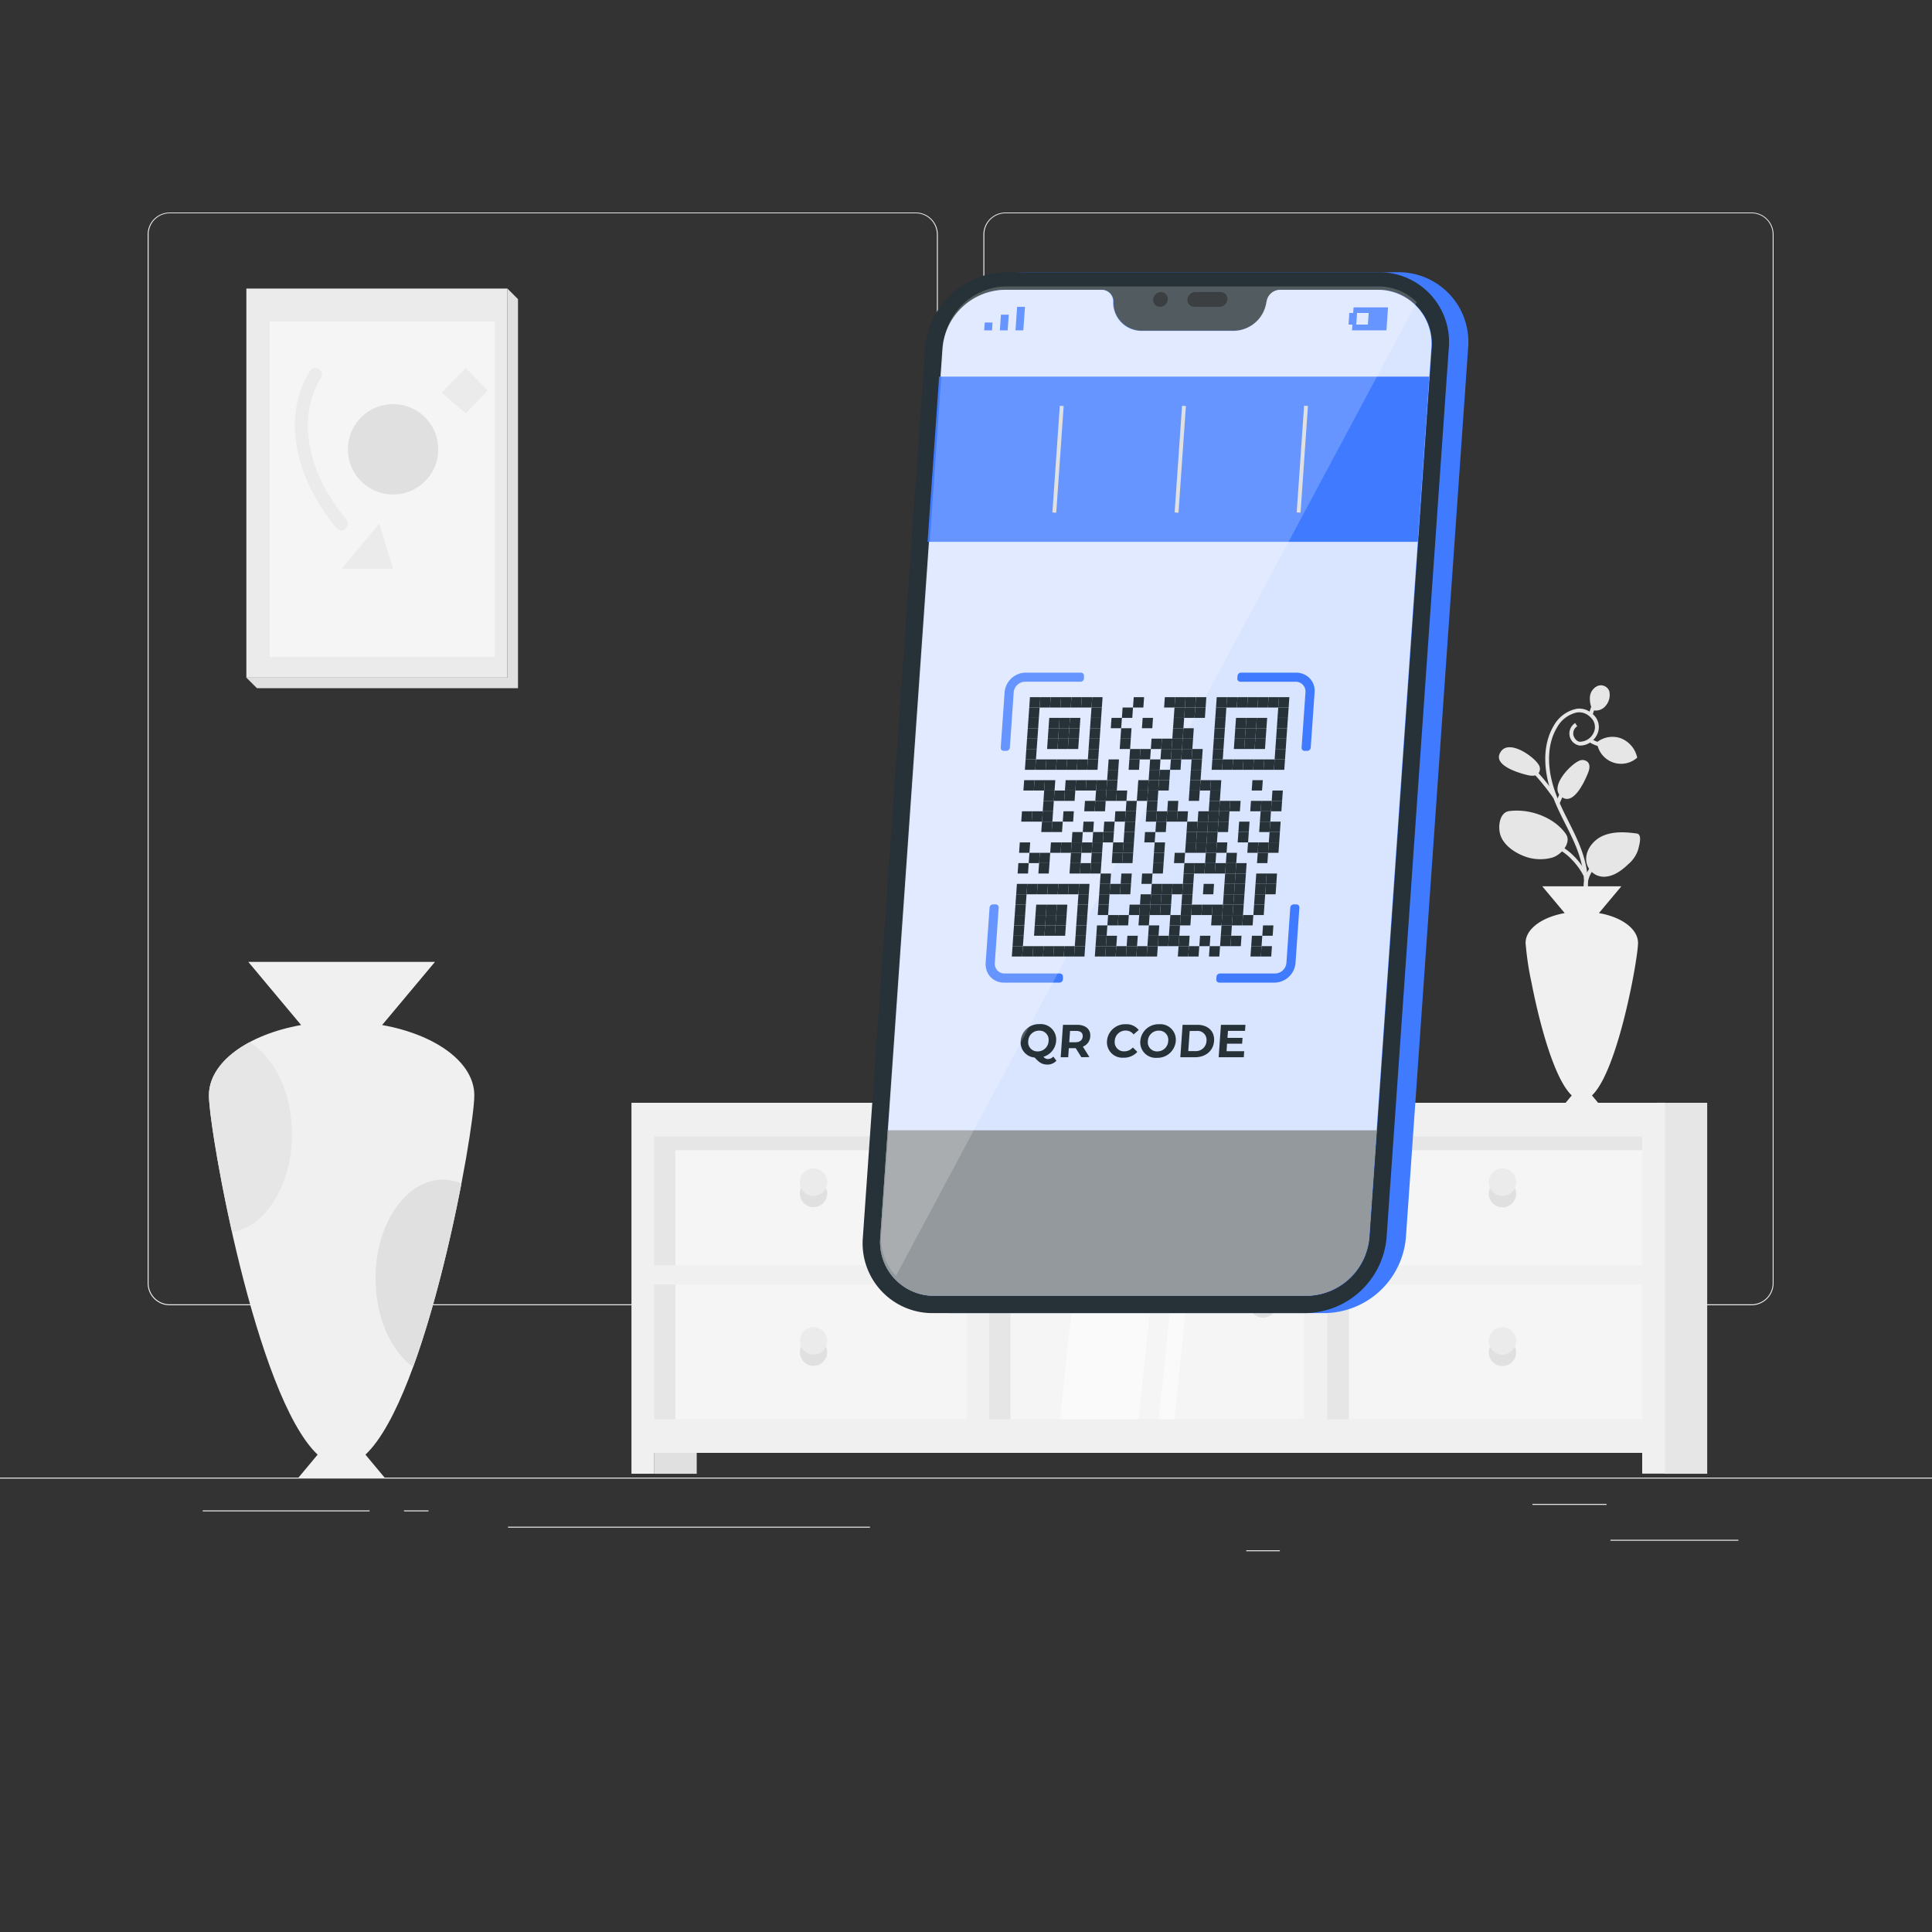 <svg xmlns="http://www.w3.org/2000/svg" viewBox="0 0 500 500"><rect x="0" y="0" width="500" height="500" fill="#333333" stroke="none"/><g id="freepik--background-complete--inject-32"><rect x="416.78" y="398.49" width="33.12" height="0.25" style="fill:#ebebeb"></rect><rect x="322.53" y="401.21" width="8.69" height="0.25" style="fill:#ebebeb"></rect><rect x="396.59" y="389.21" width="19.19" height="0.25" style="fill:#ebebeb"></rect><rect x="52.46" y="390.89" width="43.19" height="0.25" style="fill:#ebebeb"></rect><rect x="104.56" y="390.89" width="6.33" height="0.25" style="fill:#ebebeb"></rect><rect x="131.47" y="395.11" width="93.68" height="0.25" style="fill:#ebebeb"></rect><path d="M237,337.8H43.92a5.71,5.71,0,0,1-5.71-5.71V60.66A5.71,5.71,0,0,1,43.92,55H237a5.71,5.71,0,0,1,5.71,5.71V332.09A5.71,5.71,0,0,1,237,337.8ZM43.92,55.2a5.47,5.47,0,0,0-5.46,5.46V332.09a5.47,5.47,0,0,0,5.46,5.46H237a5.47,5.47,0,0,0,5.46-5.46V60.66A5.47,5.47,0,0,0,237,55.2Z" style="fill:#ebebeb"></path><path d="M453.31,337.8H260.21a5.72,5.72,0,0,1-5.71-5.71V60.66A5.72,5.72,0,0,1,260.21,55h193.1A5.71,5.71,0,0,1,459,60.66V332.09A5.71,5.71,0,0,1,453.31,337.8ZM260.21,55.2a5.47,5.47,0,0,0-5.46,5.46V332.09a5.47,5.47,0,0,0,5.46,5.46h193.1a5.47,5.47,0,0,0,5.46-5.46V60.66a5.47,5.47,0,0,0-5.46-5.46Z" style="fill:#ebebeb"></path><rect y="382.4" width="500" height="0.25" style="fill:#ebebeb"></rect><rect x="166.56" y="291.33" width="86.41" height="80.51" style="fill:#e6e6e6"></rect><rect x="169.28" y="374.37" width="11.03" height="7.04" style="fill:#e0e0e0"></rect><rect x="252.97" y="291.33" width="175.46" height="79.73" style="fill:#e6e6e6"></rect><rect x="430.79" y="285.4" width="11.03" height="96.01" style="fill:#e6e6e6"></rect><rect x="261.52" y="297.68" width="76.06" height="69.66" style="fill:#f5f5f5"></rect><polygon points="274.36 367.34 294.67 367.34 301.99 297.68 281.69 297.68 274.36 367.34" style="fill:#fafafa"></polygon><polygon points="299.87 367.34 303.91 367.34 311.23 297.68 307.19 297.68 299.87 367.34" style="fill:#fafafa"></polygon><rect x="174.79" y="297.68" width="76.06" height="69.66" style="fill:#f5f5f5"></rect><rect x="349.08" y="297.68" width="76.06" height="69.66" style="fill:#f5f5f5"></rect><path d="M428,285.4H163.42v96h5.88V376H425v5.38h5.89v-96ZM169.3,294.09h80.83v33.35H169.3Zm0,73.25V332.4h80.83v34.94Zm168.28,0H256V294.09h81.57Zm87.46,0H343.47V332.4H425Zm0-39.9H343.47V294.09H425Z" style="fill:#f0f0f0"></path><path d="M214.07,305.94a3.54,3.54,0,1,1-3.53-3.54A3.53,3.53,0,0,1,214.07,305.94Z" style="fill:#ebebeb"></path><path d="M210.54,309.47a3.54,3.54,0,0,1-3.21-2.06,3.53,3.53,0,1,0,6.74,1.47,3.41,3.41,0,0,0-.33-1.47A3.53,3.53,0,0,1,210.54,309.47Z" style="fill:#e0e0e0"></path><circle cx="210.54" cy="347" r="3.53" style="fill:#ebebeb"></circle><path d="M210.54,350.53a3.54,3.54,0,0,1-3.21-2.06,3.53,3.53,0,1,0,6.74,1.47,3.41,3.41,0,0,0-.33-1.47A3.53,3.53,0,0,1,210.54,350.53Z" style="fill:#e0e0e0"></path><path d="M392.37,305.94a3.54,3.54,0,1,1-3.54-3.54A3.53,3.53,0,0,1,392.37,305.94Z" style="fill:#ebebeb"></path><path d="M388.83,309.47a3.53,3.53,0,0,1-3.2-2.06,3.41,3.41,0,0,0-.33,1.47,3.54,3.54,0,1,0,6.74-1.47A3.54,3.54,0,0,1,388.83,309.47Z" style="fill:#e0e0e0"></path><path d="M330.4,334.54a3.53,3.53,0,1,1-3.53-3.53A3.53,3.53,0,0,1,330.4,334.54Z" style="fill:#ebebeb"></path><path d="M326.87,338.08a3.53,3.53,0,0,1-3.2-2.06,3.41,3.41,0,0,0-.33,1.47,3.53,3.53,0,1,0,6.74-1.47A3.54,3.54,0,0,1,326.87,338.08Z" style="fill:#e0e0e0"></path><circle cx="388.83" cy="347" r="3.53" style="fill:#ebebeb"></circle><path d="M388.83,350.53a3.53,3.53,0,0,1-3.2-2.06,3.41,3.41,0,0,0-.33,1.47,3.54,3.54,0,1,0,6.74-1.47A3.54,3.54,0,0,1,388.83,350.53Z" style="fill:#e0e0e0"></path><rect x="66.5" y="77.42" width="67.56" height="100.69" style="opacity:0.1"></rect><rect x="63.76" y="74.68" width="67.56" height="100.69" style="fill:#ebebeb"></rect><rect x="69.79" y="83.19" width="58.24" height="86.8" style="fill:#f5f5f5"></rect><path d="M113.42,116.28a11.69,11.69,0,1,1-11.69-11.69A11.68,11.68,0,0,1,113.42,116.28Z" style="fill:#e0e0e0"></path><polygon points="88.41 147.19 98.15 135.54 101.73 147.19 88.41 147.19" style="fill:#ebebeb"></polygon><path d="M80.18,96.05c-8.17,13.31-2.26,29.84,7,40.7,1.43,1.67,3.83-.75,2.41-2.41-8.3-9.7-13.83-24.64-6.5-36.58,1.16-1.87-1.79-3.58-2.94-1.71Z" style="fill:#ebebeb"></path><polygon points="120.54 95.24 114.3 101.63 120.54 106.97 126.22 101.11 120.54 95.24" style="fill:#ebebeb"></polygon><polygon points="131.32 74.68 134.06 77.42 134.06 178.11 66.5 178.11 63.76 175.37 131.32 175.37 131.32 74.68" style="fill:#e0e0e0"></polygon><path d="M54.08,283.46c0-8.51,10-15.72,23.85-18.18L64.26,248.94h48.31L98.89,265.28c13.84,2.46,23.86,9.67,23.86,18.18,0,9.38-12.15,77.94-28.17,93l5,6H77.2l5-6C66.23,361.4,54.08,292.84,54.08,283.46Z" style="fill:#f0f0f0"></path><path d="M106.92,353.76c-5.76-4.18-9.73-12.85-9.73-22.9,0-14.12,7.84-25.58,17.5-25.58a12.58,12.58,0,0,1,4.73,1C116.65,320.67,112.3,339,106.92,353.76Z" style="fill:#e0e0e0"></path><path d="M64.56,269.74c6.43,3.78,11,13,11,23.72,0,13.14-6.78,24-15.5,25.4-3.75-16.72-6-31.41-6-35.4C54.08,278.07,58.1,273.21,64.56,269.74Z" style="fill:#e6e6e6"></path><path d="M413.42,189.9a5,5,0,0,1-1.1,1.6,4.49,4.49,0,0,1-.83.68,4.6,4.6,0,0,1-2.65.77,3.12,3.12,0,0,1-2.64-2.61,3.21,3.21,0,0,1,1.46-3.23l.52.85a2.22,2.22,0,0,0-1,2.2c.15.83.9,1.77,1.68,1.8a4,4,0,0,0,3.63-2.46,3.36,3.36,0,0,0-.86-3.86,4.08,4.08,0,0,0-3.49-1.26A7.76,7.76,0,0,0,403,188.2c-2.49,4.09-2.32,8.88-1.75,12.18a30.29,30.29,0,0,0,1.89,6.29c.17.42.35.84.54,1.25.7,1.59,1.48,3.13,2.24,4.65,2.07,4.13,4.2,8.38,4.83,13.26.06.44.11.9.14,1.36s.05.87.06,1.31c0,.29,0,.59,0,.88.05,10.76-5.13,20.55-13.65,25.82l-.21-1.06c7.83-5,12.76-14.4,12.85-24.41,0-.11,0-.23,0-.35,0-.33,0-.67,0-1s0-.75-.06-1.12c0-.22,0-.44-.06-.66a21,21,0,0,0-.4-2.54c-.82-3.9-2.57-7.39-4.4-11-1.06-2.12-2.14-4.27-3-6.53-.4-1-.76-2-1.07-3.09a26.82,26.82,0,0,1-.66-2.85c-.87-5-.22-9.42,1.87-12.87a8.8,8.8,0,0,1,5.9-4.29,4.88,4.88,0,0,1,3.38.78,4.62,4.62,0,0,1,.83.66.87.87,0,0,1,.11.09A4.38,4.38,0,0,1,413.42,189.9Z" style="fill:#e6e6e6"></path><path d="M409.79,226.61c-1.73-3.42-5.11-6.62-7.52-7.15l.21-1c2.72.59,6.32,4,8.2,7.68Z" style="fill:#e6e6e6"></path><path d="M410.85,229.7l-1,0a8.24,8.24,0,0,1,2.62-6.23l.68.74A7.23,7.23,0,0,0,410.85,229.7Z" style="fill:#e6e6e6"></path><path d="M402,206.51a62.75,62.75,0,0,0-6.39-7.71l.73-.69a67.5,67.5,0,0,1,6.49,7.84Z" style="fill:#e6e6e6"></path><rect x="402.15" y="205.76" width="3.38" height="1" transform="translate(53.94 494.7) rotate(-66.56)" style="fill:#e6e6e6"></rect><path d="M415.17,193.4a9.15,9.15,0,0,1-4.18-1.54l.56-.83a8.14,8.14,0,0,0,3.73,1.38Z" style="fill:#e6e6e6"></path><rect x="410.23" y="182.96" width="3.84" height="1" transform="translate(109.31 517.84) rotate(-71.83)" style="fill:#e6e6e6"></rect><path d="M408.62,196.92a2,2,0,0,1,2.34.35c.64.75.38,1.9,0,2.82-.91,2.28-3.89,8.75-7,6C401,203.59,406.25,198,408.62,196.92Z" style="fill:#e6e6e6"></path><path d="M398.15,197.82a2,2,0,0,1,0,2.36c-.66.74-1.83.65-2.79.42-2.39-.57-9.23-2.58-7-6C390.45,191.26,396.74,195.62,398.15,197.82Z" style="fill:#e6e6e6"></path><path d="M405.29,215.91c-2.83-4.19-9.1-6.73-14.71-6-2.63.36-3,4.33-2.19,6.45s2.92,3.86,5.35,4.92a11.58,11.58,0,0,0,8.1.63C404.35,221.05,406.67,217.94,405.29,215.91Z" style="fill:#e6e6e6"></path><path d="M423.59,215.71c-3-.41-6.16-.59-8.9.66s-4.86,4.36-4,7.26a4.6,4.6,0,0,0,4.95,3.24c2.23-.23,4.14-1.67,5.76-3.22a8.37,8.37,0,0,0,2.5-3.6C424.29,218.62,425.06,215.91,423.59,215.71Z" style="fill:#e6e6e6"></path><path d="M412.16,183.78a6.55,6.55,0,0,1-.68-3.52,3.38,3.38,0,0,1,2.06-2.77,2.32,2.32,0,0,1,2.94,1.37,4.32,4.32,0,0,1-1,3.88A3.25,3.25,0,0,1,412.16,183.78Z" style="fill:#e6e6e6"></path><path d="M423.71,196.08a6.28,6.28,0,0,1-10.42-4,6.5,6.5,0,0,1,6.22-1A6.92,6.92,0,0,1,423.71,196.08Z" style="fill:#e6e6e6"></path><path d="M412,283.5l2.14,2.56h-9.52l2.15-2.56c-4.45-4.19-8.19-18.08-10.24-28.3l-.21-1.06a77.36,77.36,0,0,1-1.5-10.11c0-3.62,4.25-6.68,10.12-7.72l-5.8-6.93H419.6l-5.8,6.93c5.87,1,10.12,4.1,10.12,7.72C423.92,248,418.77,277.09,412,283.5Z" style="fill:#f0f0f0"></path></g><g id="freepik--Device--inject-32"><path d="M342.85,339.83H246.56a18.06,18.06,0,0,1-18.25-19.62l16.1-230.15a21.35,21.35,0,0,1,21-19.61h96.29a18.05,18.05,0,0,1,18.25,19.61l-16.1,230.15A21.36,21.36,0,0,1,342.85,339.83Z" style="fill:#407BFF"></path><path d="M337.85,339.83H241.56a18.06,18.06,0,0,1-18.25-19.62l16.1-230.15a21.35,21.35,0,0,1,21-19.61h96.29a18.05,18.05,0,0,1,18.25,19.61l-16.1,230.15A21.36,21.36,0,0,1,337.85,339.83Z" style="fill:#263238"></path><path d="M356.37,75h-25a3.56,3.56,0,0,0-3.43,2.84l-.15.79a8.68,8.68,0,0,1-8.38,6.94H295.59a7.3,7.3,0,0,1-7.41-6.94l0-.79a3,3,0,0,0-3-2.84h-25a16.46,16.46,0,0,0-16.17,15.11l-16.1,230.15a13.92,13.92,0,0,0,14.06,15.12h96.29a16.46,16.46,0,0,0,16.17-15.12l16.1-230.15A13.91,13.91,0,0,0,356.37,75Z" style="fill:#407BFF"></path><path d="M370.43,90.07,354.34,320.22a16.47,16.47,0,0,1-16.18,15.11H241.87a13.89,13.89,0,0,1-14.05-15.11L243.91,90.07A16.46,16.46,0,0,1,260.08,75h25a3,3,0,0,1,3,2.85l0,.78a7.32,7.32,0,0,0,7.41,7h23.79a8.66,8.66,0,0,0,8.37-7l.16-.78A3.56,3.56,0,0,1,331.35,75h25A13.92,13.92,0,0,1,370.43,90.07Z" style="fill:#fff;opacity:0.8"></path><path d="M356.27,292.56l-1.93,27.66a16.47,16.47,0,0,1-16.18,15.11H241.87a13.89,13.89,0,0,1-14.05-15.11l1.93-27.66Z" style="fill:#263238"></path><path d="M356.27,292.56l-1.93,27.66a16.47,16.47,0,0,1-16.18,15.11H241.87a13.89,13.89,0,0,1-14.05-15.11l1.93-27.66Z" style="fill:#fff;opacity:0.5"></path><g style="opacity:0.7"><path d="M302.22,77.5a2.07,2.07,0,0,1-2,1.91,1.75,1.75,0,0,1-1.78-1.91,2.07,2.07,0,0,1,2-1.91A1.75,1.75,0,0,1,302.22,77.5Z"></path><path d="M315.92,75.59h-6.56a2.08,2.08,0,0,0-2.05,1.91,1.76,1.76,0,0,0,1.78,1.91h6.56a2.07,2.07,0,0,0,2-1.91A1.75,1.75,0,0,0,315.92,75.59Z"></path></g><polygon points="254.71 85.49 256.73 85.49 256.87 83.46 254.85 83.46 254.71 85.49" style="fill:#407BFF"></polygon><polygon points="258.9 83.46 258.76 85.49 260.78 85.49 260.93 83.46 261.07 81.44 259.04 81.44 258.9 83.46" style="fill:#407BFF"></polygon><polygon points="263.23 79.41 263.09 81.44 262.95 83.46 262.81 85.49 264.83 85.49 264.98 83.46 265.12 81.44 265.26 79.41 263.23 79.41" style="fill:#407BFF"></polygon><path d="M350.3,79.55,350.2,81h-1L349,84h1l-.1,1.49h8.91l.41-5.94ZM354,84h-3l.21-3h3Z" style="fill:#407BFF"></path><path d="M260.45,194.32h-.68a.77.77,0,0,1-.78-.84l1-14.33a5.54,5.54,0,0,1,5.44-5.07h14.32a.77.77,0,0,1,.78.84l0,.67a.9.9,0,0,1-.9.84H265.26a3,3,0,0,0-2.91,2.72l-1,14.33A.92.92,0,0,1,260.45,194.32Z" style="fill:#407BFF"></path><path d="M314.77,253.46l.05-.68a.91.91,0,0,1,.89-.84H330a3,3,0,0,0,2.92-2.72l1-14.33a.91.91,0,0,1,.9-.84h.67a.78.78,0,0,1,.79.84l-1,14.33a5.53,5.53,0,0,1-5.43,5.08H315.55A.78.78,0,0,1,314.77,253.46Z" style="fill:#407BFF"></path><path d="M338.31,194.32h-.68a.77.77,0,0,1-.78-.84l1-14.22a2.71,2.71,0,0,0-.36-1.63,2.5,2.5,0,0,0-2.17-1.19H321a.78.78,0,0,1-.78-.84l.05-.68a.91.91,0,0,1,.9-.84h14.13a5,5,0,0,1,3.36,1.18,4.67,4.67,0,0,1,1.56,3.9l-1,14.32A.92.92,0,0,1,338.31,194.32Z" style="fill:#407BFF"></path><path d="M259.81,254.3a4.69,4.69,0,0,1-3.78-1.83,5,5,0,0,1-.93-3.44l1-14.14a.92.92,0,0,1,.9-.84h.68a.78.78,0,0,1,.78.84l-1,14.24a2.66,2.66,0,0,0,.36,1.62,2.5,2.5,0,0,0,2.16,1.19H274.3a.78.78,0,0,1,.79.84l0,.68a.92.92,0,0,1-.9.84Z" style="fill:#407BFF"></path><path d="M273.4,274.51a3.07,3.07,0,0,1-2.34,1c-1.25,0-2.09-.45-3.29-1.82a3.94,3.94,0,0,1-3.62-4.31,4.72,4.72,0,0,1,4.89-4.34,4,4,0,0,1,4.29,4.34,4.61,4.61,0,0,1-3.28,4.11,1.41,1.41,0,0,0,1.14.58,1.94,1.94,0,0,0,1.41-.62Zm-4.85-2.41a2.79,2.79,0,0,0,2.82-2.69,2.36,2.36,0,0,0-2.44-2.68,2.79,2.79,0,0,0-2.82,2.68A2.36,2.36,0,0,0,268.55,272.1Z" style="fill:#263238"></path><path d="M279.86,273.61l-1.46-2.34h-1.79l-.16,2.34h-1.94l.59-8.39h3.63c2.24,0,3.56,1.16,3.43,3a3,3,0,0,1-1.91,2.65l1.69,2.7Zm-1.35-6.81h-1.58l-.21,2.93h1.59c1.18,0,1.82-.56,1.89-1.47S279.7,266.8,278.51,266.8Z" style="fill:#263238"></path><path d="M286.49,269.41a4.69,4.69,0,0,1,4.86-4.34,4,4,0,0,1,3.35,1.49l-1.33,1.15a2.49,2.49,0,0,0-2-1,2.79,2.79,0,0,0-2.87,2.68,2.37,2.37,0,0,0,2.5,2.69,2.89,2.89,0,0,0,2.18-1l1.16,1.15a4.64,4.64,0,0,1-3.57,1.5A4,4,0,0,1,286.49,269.41Z" style="fill:#263238"></path><path d="M295.11,269.41a4.72,4.72,0,0,1,4.89-4.34,4,4,0,0,1,4.29,4.34,4.72,4.72,0,0,1-4.89,4.35A4,4,0,0,1,295.11,269.41Zm7.22,0a2.36,2.36,0,0,0-2.44-2.68,2.79,2.79,0,0,0-2.82,2.68,2.36,2.36,0,0,0,2.44,2.69A2.79,2.79,0,0,0,302.33,269.41Z" style="fill:#263238"></path><path d="M306.05,265.22h3.82c2.74,0,4.51,1.65,4.33,4.19s-2.17,4.2-4.92,4.2h-3.81Zm3.25,6.8a2.73,2.73,0,0,0,2.94-2.61,2.32,2.32,0,0,0-2.58-2.6h-1.77l-.37,5.21Z" style="fill:#263238"></path><path d="M322,272.05l-.11,1.56h-6.5l.59-8.39h6.34l-.11,1.56h-4.41l-.13,1.82h3.9l-.11,1.51h-3.9l-.13,1.94Z" style="fill:#263238"></path><polygon points="366.92 140.23 240.06 140.23 243.05 97.46 369.91 97.46 366.92 140.23" style="fill:#407BFF"></polygon><path d="M228.08,319.41a14.06,14.06,0,0,0,3.79,10.79l134.78-252a14,14,0,0,0-10-4.07h-96.3a16.48,16.48,0,0,0-16.17,15.12Z" style="fill:#fff;opacity:0.2"></path><rect x="259.96" y="118.34" width="27.68" height="1" transform="translate(136.26 383.75) rotate(-86.02)" style="fill:#e0e0e0"></rect><rect x="291.59" y="118.34" width="27.68" height="1" transform="translate(165.7 415.3) rotate(-86.02)" style="fill:#e0e0e0"></rect><rect x="323.22" y="118.34" width="27.68" height="1" transform="translate(195.15 446.86) rotate(-86.03)" style="fill:#e0e0e0"></rect></g><g id="freepik--qr-code--inject-32"><polygon points="266.55 180.42 266.37 183.1 269.05 183.1 269.24 180.42 266.55 180.42" style="fill:#263238"></polygon><polygon points="269.24 180.42 269.05 183.1 271.74 183.1 271.92 180.42 269.24 180.42" style="fill:#263238"></polygon><polygon points="271.92 180.42 271.74 183.1 274.42 183.1 274.61 180.42 271.92 180.42" style="fill:#263238"></polygon><polygon points="274.61 180.42 274.42 183.1 277.11 183.1 277.29 180.42 274.61 180.42" style="fill:#263238"></polygon><polygon points="277.29 180.42 277.11 183.1 279.79 183.1 279.98 180.42 277.29 180.42" style="fill:#263238"></polygon><polygon points="279.98 180.42 279.79 183.1 282.48 183.1 282.67 180.42 279.98 180.42" style="fill:#263238"></polygon><polygon points="282.67 180.42 282.48 183.1 285.16 183.1 285.35 180.42 282.67 180.42" style="fill:#263238"></polygon><polygon points="293.41 180.42 293.22 183.1 295.9 183.1 296.09 180.42 293.41 180.42" style="fill:#263238"></polygon><polygon points="301.46 180.42 301.27 183.1 303.96 183.1 304.15 180.42 301.46 180.42" style="fill:#263238"></polygon><polygon points="304.15 180.42 303.96 183.1 306.64 183.1 306.83 180.42 304.15 180.42" style="fill:#263238"></polygon><polygon points="306.83 180.42 306.64 183.1 309.33 183.1 309.52 180.42 306.83 180.42" style="fill:#263238"></polygon><polygon points="309.52 180.42 309.33 183.1 312.01 183.1 312.2 180.42 309.52 180.42" style="fill:#263238"></polygon><polygon points="314.89 180.42 314.7 183.1 317.38 183.1 317.57 180.42 314.89 180.42" style="fill:#263238"></polygon><polygon points="317.57 180.42 317.38 183.1 320.07 183.1 320.26 180.42 317.57 180.42" style="fill:#263238"></polygon><polygon points="320.26 180.42 320.07 183.1 322.76 183.1 322.94 180.42 320.26 180.42" style="fill:#263238"></polygon><polygon points="322.94 180.42 322.76 183.1 325.44 183.1 325.63 180.42 322.94 180.42" style="fill:#263238"></polygon><polygon points="325.63 180.42 325.44 183.1 328.13 183.1 328.31 180.42 325.63 180.42" style="fill:#263238"></polygon><polygon points="328.31 180.42 328.13 183.1 330.81 183.1 331 180.42 328.31 180.42" style="fill:#263238"></polygon><polygon points="331 180.42 330.81 183.1 333.5 183.1 333.69 180.42 331 180.42" style="fill:#263238"></polygon><polygon points="266.37 183.1 266.18 185.79 268.86 185.79 269.05 183.1 266.37 183.1" style="fill:#263238"></polygon><polygon points="282.48 183.1 282.29 185.79 284.97 185.79 285.16 183.1 282.48 183.1" style="fill:#263238"></polygon><polygon points="290.53 183.1 290.35 185.79 293.03 185.79 293.22 183.1 290.53 183.1" style="fill:#263238"></polygon><polygon points="303.96 183.1 303.77 185.79 306.46 185.79 306.64 183.1 303.96 183.1" style="fill:#263238"></polygon><polygon points="306.64 183.1 306.46 185.79 309.14 185.79 309.33 183.1 306.64 183.1" style="fill:#263238"></polygon><polygon points="309.33 183.1 309.14 185.79 311.83 185.79 312.01 183.1 309.33 183.1" style="fill:#263238"></polygon><polygon points="314.7 183.1 314.51 185.79 317.2 185.79 317.38 183.1 314.7 183.1" style="fill:#263238"></polygon><polygon points="330.81 183.1 330.62 185.79 333.31 185.79 333.5 183.1 330.81 183.1" style="fill:#263238"></polygon><polygon points="266.18 185.79 265.99 188.47 268.68 188.47 268.86 185.79 266.18 185.79" style="fill:#263238"></polygon><polygon points="271.55 185.79 271.36 188.47 274.05 188.47 274.23 185.79 271.55 185.79" style="fill:#263238"></polygon><polygon points="274.23 185.79 274.05 188.47 276.73 188.47 276.92 185.79 274.23 185.79" style="fill:#263238"></polygon><polygon points="276.92 185.79 276.73 188.47 279.42 188.47 279.6 185.79 276.92 185.79" style="fill:#263238"></polygon><polygon points="282.29 185.79 282.1 188.47 284.79 188.47 284.97 185.79 282.29 185.79" style="fill:#263238"></polygon><polygon points="287.66 185.79 287.47 188.47 290.16 188.47 290.35 185.79 287.66 185.79" style="fill:#263238"></polygon><polygon points="295.72 185.79 295.53 188.47 298.21 188.47 298.4 185.79 295.72 185.79" style="fill:#263238"></polygon><polygon points="303.77 185.79 303.58 188.47 306.27 188.47 306.46 185.79 303.77 185.79" style="fill:#263238"></polygon><polygon points="314.51 185.79 314.32 188.47 317.01 188.47 317.2 185.79 314.51 185.79" style="fill:#263238"></polygon><polygon points="319.88 185.79 319.69 188.47 322.38 188.47 322.57 185.79 319.88 185.79" style="fill:#263238"></polygon><polygon points="322.57 185.79 322.38 188.47 325.07 188.47 325.25 185.79 322.57 185.79" style="fill:#263238"></polygon><polygon points="325.25 185.79 325.07 188.47 327.75 188.47 327.94 185.79 325.25 185.79" style="fill:#263238"></polygon><polygon points="330.62 185.79 330.44 188.47 333.12 188.47 333.31 185.79 330.62 185.79" style="fill:#263238"></polygon><polygon points="265.99 188.47 265.8 191.16 268.49 191.16 268.68 188.47 265.99 188.47" style="fill:#263238"></polygon><polygon points="271.36 188.47 271.17 191.16 273.86 191.16 274.05 188.47 271.36 188.47" style="fill:#263238"></polygon><polygon points="274.05 188.47 273.86 191.16 276.54 191.16 276.73 188.47 274.05 188.47" style="fill:#263238"></polygon><polygon points="276.73 188.47 276.54 191.16 279.23 191.16 279.42 188.47 276.73 188.47" style="fill:#263238"></polygon><polygon points="282.1 188.47 281.91 191.16 284.6 191.16 284.79 188.47 282.1 188.47" style="fill:#263238"></polygon><polygon points="290.16 188.47 289.97 191.16 292.65 191.16 292.84 188.47 290.16 188.47" style="fill:#263238"></polygon><polygon points="303.58 188.47 303.4 191.16 306.08 191.16 306.27 188.47 303.58 188.47" style="fill:#263238"></polygon><polygon points="306.27 188.47 306.08 191.16 308.77 191.16 308.95 188.47 306.27 188.47" style="fill:#263238"></polygon><polygon points="314.32 188.47 314.14 191.16 316.82 191.16 317.01 188.47 314.32 188.47" style="fill:#263238"></polygon><polygon points="319.69 188.47 319.51 191.16 322.19 191.16 322.38 188.47 319.69 188.47" style="fill:#263238"></polygon><polygon points="322.38 188.47 322.19 191.16 324.88 191.16 325.07 188.47 322.38 188.47" style="fill:#263238"></polygon><polygon points="325.07 188.47 324.88 191.16 327.56 191.16 327.75 188.47 325.07 188.47" style="fill:#263238"></polygon><polygon points="330.44 188.47 330.25 191.16 332.93 191.16 333.12 188.47 330.44 188.47" style="fill:#263238"></polygon><polygon points="265.8 191.16 265.61 193.84 268.3 193.84 268.49 191.16 265.8 191.16" style="fill:#263238"></polygon><polygon points="271.17 191.16 270.99 193.84 273.67 193.84 273.86 191.16 271.17 191.16" style="fill:#263238"></polygon><polygon points="273.86 191.16 273.67 193.84 276.36 193.84 276.54 191.16 273.86 191.16" style="fill:#263238"></polygon><polygon points="276.54 191.16 276.36 193.84 279.04 193.84 279.23 191.16 276.54 191.16" style="fill:#263238"></polygon><polygon points="281.91 191.16 281.73 193.84 284.41 193.84 284.6 191.16 281.91 191.16" style="fill:#263238"></polygon><polygon points="289.97 191.16 289.78 193.84 292.47 193.84 292.65 191.16 289.97 191.16" style="fill:#263238"></polygon><polygon points="298.02 191.16 297.84 193.84 300.52 193.84 300.71 191.16 298.02 191.16" style="fill:#263238"></polygon><polygon points="300.71 191.16 300.52 193.84 303.21 193.84 303.4 191.16 300.71 191.16" style="fill:#263238"></polygon><polygon points="303.4 191.16 303.21 193.84 305.89 193.84 306.08 191.16 303.4 191.16" style="fill:#263238"></polygon><polygon points="306.08 191.16 305.89 193.84 308.58 193.84 308.77 191.16 306.08 191.16" style="fill:#263238"></polygon><polygon points="314.14 191.16 313.95 193.84 316.63 193.84 316.82 191.16 314.14 191.16" style="fill:#263238"></polygon><polygon points="319.51 191.16 319.32 193.84 322 193.84 322.19 191.16 319.51 191.16" style="fill:#263238"></polygon><polygon points="322.19 191.16 322 193.84 324.69 193.84 324.88 191.16 322.19 191.16" style="fill:#263238"></polygon><polygon points="324.88 191.16 324.69 193.84 327.38 193.84 327.56 191.16 324.88 191.16" style="fill:#263238"></polygon><polygon points="330.25 191.16 330.06 193.84 332.75 193.84 332.93 191.16 330.25 191.16" style="fill:#263238"></polygon><polygon points="265.61 193.84 265.43 196.53 268.11 196.53 268.3 193.84 265.61 193.84" style="fill:#263238"></polygon><polygon points="281.73 193.84 281.54 196.53 284.22 196.53 284.41 193.84 281.73 193.84" style="fill:#263238"></polygon><polygon points="292.47 193.84 292.28 196.53 294.96 196.53 295.15 193.84 292.47 193.84" style="fill:#263238"></polygon><polygon points="295.15 193.84 294.96 196.53 297.65 196.53 297.84 193.84 295.15 193.84" style="fill:#263238"></polygon><polygon points="300.52 193.84 300.33 196.53 303.02 196.53 303.21 193.84 300.52 193.84" style="fill:#263238"></polygon><polygon points="303.21 193.84 303.02 196.53 305.7 196.53 305.89 193.84 303.21 193.84" style="fill:#263238"></polygon><polygon points="305.89 193.84 305.7 196.53 308.39 196.53 308.58 193.84 305.89 193.84" style="fill:#263238"></polygon><polygon points="308.58 193.84 308.39 196.53 311.08 196.53 311.26 193.84 308.58 193.84" style="fill:#263238"></polygon><polygon points="313.95 193.84 313.76 196.53 316.45 196.53 316.63 193.84 313.95 193.84" style="fill:#263238"></polygon><polygon points="330.06 193.84 329.87 196.53 332.56 196.53 332.75 193.84 330.06 193.84" style="fill:#263238"></polygon><polygon points="265.43 196.53 265.24 199.22 267.92 199.22 268.11 196.53 265.43 196.53" style="fill:#263238"></polygon><polygon points="268.11 196.53 267.92 199.22 270.61 199.22 270.8 196.53 268.11 196.53" style="fill:#263238"></polygon><polygon points="270.8 196.53 270.61 199.22 273.29 199.22 273.48 196.53 270.8 196.53" style="fill:#263238"></polygon><polygon points="273.48 196.53 273.29 199.22 275.98 199.22 276.17 196.53 273.48 196.53" style="fill:#263238"></polygon><polygon points="276.17 196.53 275.98 199.22 278.67 199.22 278.85 196.53 276.17 196.53" style="fill:#263238"></polygon><polygon points="278.85 196.53 278.67 199.22 281.35 199.22 281.54 196.53 278.85 196.53" style="fill:#263238"></polygon><polygon points="281.54 196.53 281.35 199.22 284.04 199.22 284.22 196.53 281.54 196.53" style="fill:#263238"></polygon><polygon points="286.91 196.53 286.72 199.22 289.41 199.22 289.59 196.53 286.91 196.53" style="fill:#263238"></polygon><polygon points="292.28 196.53 292.09 199.22 294.78 199.22 294.96 196.53 292.28 196.53" style="fill:#263238"></polygon><polygon points="297.65 196.53 297.46 199.22 300.15 199.22 300.33 196.53 297.65 196.53" style="fill:#263238"></polygon><polygon points="303.02 196.53 302.83 199.22 305.52 199.22 305.7 196.53 303.02 196.53" style="fill:#263238"></polygon><polygon points="308.39 196.53 308.2 199.22 310.89 199.22 311.08 196.53 308.39 196.53" style="fill:#263238"></polygon><polygon points="313.76 196.53 313.57 199.22 316.26 199.22 316.45 196.53 313.76 196.53" style="fill:#263238"></polygon><polygon points="316.45 196.53 316.26 199.22 318.94 199.22 319.13 196.53 316.45 196.53" style="fill:#263238"></polygon><polygon points="319.13 196.53 318.94 199.22 321.63 199.22 321.82 196.53 319.13 196.53" style="fill:#263238"></polygon><polygon points="321.82 196.53 321.63 199.22 324.31 199.22 324.5 196.53 321.82 196.53" style="fill:#263238"></polygon><polygon points="324.5 196.53 324.31 199.22 327 199.22 327.19 196.53 324.5 196.53" style="fill:#263238"></polygon><polygon points="327.19 196.53 327 199.22 329.69 199.22 329.87 196.53 327.19 196.53" style="fill:#263238"></polygon><polygon points="329.87 196.53 329.69 199.22 332.37 199.22 332.56 196.53 329.87 196.53" style="fill:#263238"></polygon><polygon points="286.72 199.22 286.53 201.9 289.22 201.9 289.41 199.22 286.72 199.22" style="fill:#263238"></polygon><polygon points="297.46 199.22 297.27 201.9 299.96 201.9 300.15 199.22 297.46 199.22" style="fill:#263238"></polygon><polygon points="300.15 199.22 299.96 201.9 302.64 201.9 302.83 199.22 300.15 199.22" style="fill:#263238"></polygon><polygon points="308.2 199.22 308.01 201.9 310.7 201.9 310.89 199.22 308.2 199.22" style="fill:#263238"></polygon><polygon points="265.05 201.9 264.86 204.59 267.55 204.59 267.74 201.9 265.05 201.9" style="fill:#263238"></polygon><polygon points="267.74 201.9 267.55 204.59 270.23 204.59 270.42 201.9 267.74 201.9" style="fill:#263238"></polygon><polygon points="270.42 201.9 270.23 204.59 272.92 204.59 273.11 201.9 270.42 201.9" style="fill:#263238"></polygon><polygon points="275.79 201.9 275.6 204.59 278.29 204.59 278.48 201.9 275.79 201.9" style="fill:#263238"></polygon><polygon points="278.48 201.9 278.29 204.59 280.98 204.59 281.16 201.9 278.48 201.9" style="fill:#263238"></polygon><polygon points="281.16 201.9 280.98 204.59 283.66 204.59 283.85 201.9 281.16 201.9" style="fill:#263238"></polygon><polygon points="283.85 201.9 283.66 204.59 286.35 204.59 286.53 201.9 283.85 201.9" style="fill:#263238"></polygon><polygon points="286.53 201.9 286.35 204.59 289.03 204.59 289.22 201.9 286.53 201.9" style="fill:#263238"></polygon><polygon points="294.59 201.9 294.4 204.59 297.09 204.59 297.27 201.9 294.59 201.9" style="fill:#263238"></polygon><polygon points="297.27 201.9 297.09 204.59 299.77 204.59 299.96 201.9 297.27 201.9" style="fill:#263238"></polygon><polygon points="299.96 201.9 299.77 204.59 302.46 204.59 302.64 201.9 299.96 201.9" style="fill:#263238"></polygon><polygon points="308.01 201.9 307.83 204.59 310.51 204.59 310.7 201.9 308.01 201.9" style="fill:#263238"></polygon><polygon points="310.7 201.9 310.51 204.59 313.2 204.59 313.39 201.9 310.7 201.9" style="fill:#263238"></polygon><polygon points="313.39 201.9 313.2 204.59 315.88 204.59 316.07 201.9 313.39 201.9" style="fill:#263238"></polygon><polygon points="324.13 201.9 323.94 204.59 326.62 204.59 326.81 201.9 324.13 201.9" style="fill:#263238"></polygon><polygon points="270.23 204.59 270.05 207.27 272.73 207.27 272.92 204.59 270.23 204.59" style="fill:#263238"></polygon><polygon points="272.92 204.59 272.73 207.27 275.42 207.27 275.6 204.59 272.92 204.59" style="fill:#263238"></polygon><polygon points="275.6 204.59 275.42 207.27 278.1 207.27 278.29 204.59 275.6 204.59" style="fill:#263238"></polygon><polygon points="283.66 204.59 283.47 207.27 286.16 207.27 286.35 204.59 283.66 204.59" style="fill:#263238"></polygon><polygon points="286.35 204.59 286.16 207.27 288.84 207.27 289.03 204.59 286.35 204.59" style="fill:#263238"></polygon><polygon points="289.03 204.59 288.84 207.27 291.53 207.27 291.72 204.59 289.03 204.59" style="fill:#263238"></polygon><polygon points="294.4 204.59 294.21 207.27 296.9 207.27 297.09 204.59 294.4 204.59" style="fill:#263238"></polygon><polygon points="297.09 204.59 296.9 207.27 299.58 207.27 299.77 204.59 297.09 204.59" style="fill:#263238"></polygon><polygon points="307.83 204.59 307.64 207.27 310.32 207.27 310.51 204.59 307.83 204.59" style="fill:#263238"></polygon><polygon points="313.2 204.59 313.01 207.27 315.69 207.27 315.88 204.59 313.2 204.59" style="fill:#263238"></polygon><polygon points="329.31 204.59 329.12 207.27 331.81 207.27 332 204.59 329.31 204.59" style="fill:#263238"></polygon><polygon points="270.05 207.27 269.86 209.96 272.54 209.96 272.73 207.27 270.05 207.27" style="fill:#263238"></polygon><polygon points="280.79 207.27 280.6 209.96 283.28 209.96 283.47 207.27 280.79 207.27" style="fill:#263238"></polygon><polygon points="283.47 207.27 283.28 209.96 285.97 209.96 286.16 207.27 283.47 207.27" style="fill:#263238"></polygon><polygon points="291.53 207.27 291.34 209.96 294.02 209.96 294.21 207.27 291.53 207.27" style="fill:#263238"></polygon><polygon points="296.9 207.27 296.71 209.96 299.4 209.96 299.58 207.27 296.9 207.27" style="fill:#263238"></polygon><polygon points="302.27 207.27 302.08 209.96 304.77 209.96 304.95 207.27 302.27 207.27" style="fill:#263238"></polygon><polygon points="313.01 207.27 312.82 209.96 315.51 209.96 315.69 207.27 313.01 207.27" style="fill:#263238"></polygon><polygon points="315.69 207.27 315.51 209.96 318.19 209.96 318.38 207.27 315.69 207.27" style="fill:#263238"></polygon><polygon points="318.38 207.27 318.19 209.96 320.88 209.96 321.07 207.27 318.38 207.27" style="fill:#263238"></polygon><polygon points="323.75 207.27 323.56 209.96 326.25 209.96 326.44 207.27 323.75 207.27" style="fill:#263238"></polygon><polygon points="326.44 207.27 326.25 209.96 328.93 209.96 329.12 207.27 326.44 207.27" style="fill:#263238"></polygon><polygon points="329.12 207.27 328.93 209.96 331.62 209.96 331.81 207.27 329.12 207.27" style="fill:#263238"></polygon><polygon points="264.49 209.96 264.3 212.64 266.99 212.64 267.17 209.96 264.49 209.96" style="fill:#263238"></polygon><polygon points="267.17 209.96 266.99 212.64 269.67 212.64 269.86 209.96 267.17 209.96" style="fill:#263238"></polygon><polygon points="269.86 209.96 269.67 212.64 272.36 212.64 272.54 209.96 269.86 209.96" style="fill:#263238"></polygon><polygon points="275.23 209.96 275.04 212.64 277.73 212.64 277.91 209.96 275.23 209.96" style="fill:#263238"></polygon><polygon points="288.65 209.96 288.47 212.64 291.15 212.64 291.34 209.96 288.65 209.96" style="fill:#263238"></polygon><polygon points="291.34 209.96 291.15 212.64 293.84 212.64 294.02 209.96 291.34 209.96" style="fill:#263238"></polygon><polygon points="296.71 209.96 296.52 212.64 299.21 212.64 299.4 209.96 296.71 209.96" style="fill:#263238"></polygon><polygon points="299.4 209.96 299.21 212.64 301.89 212.64 302.08 209.96 299.4 209.96" style="fill:#263238"></polygon><polygon points="302.08 209.96 301.89 212.64 304.58 212.64 304.77 209.96 302.08 209.96" style="fill:#263238"></polygon><polygon points="304.77 209.96 304.58 212.64 307.26 212.64 307.45 209.96 304.77 209.96" style="fill:#263238"></polygon><polygon points="310.14 209.96 309.95 212.64 312.63 212.64 312.82 209.96 310.14 209.96" style="fill:#263238"></polygon><polygon points="312.82 209.96 312.63 212.64 315.32 212.64 315.51 209.96 312.82 209.96" style="fill:#263238"></polygon><polygon points="315.51 209.96 315.32 212.64 318 212.64 318.19 209.96 315.51 209.96" style="fill:#263238"></polygon><polygon points="326.25 209.96 326.06 212.64 328.75 212.64 328.93 209.96 326.25 209.96" style="fill:#263238"></polygon><polygon points="269.67 212.64 269.48 215.33 272.17 215.33 272.36 212.64 269.67 212.64" style="fill:#263238"></polygon><polygon points="272.36 212.64 272.17 215.33 274.85 215.33 275.04 212.64 272.36 212.64" style="fill:#263238"></polygon><polygon points="280.41 212.64 280.22 215.33 282.91 215.33 283.1 212.64 280.41 212.64" style="fill:#263238"></polygon><polygon points="285.78 212.64 285.59 215.33 288.28 215.33 288.47 212.64 285.78 212.64" style="fill:#263238"></polygon><polygon points="291.15 212.64 290.96 215.33 293.65 215.33 293.84 212.64 291.15 212.64" style="fill:#263238"></polygon><polygon points="299.21 212.64 299.02 215.33 301.71 215.33 301.89 212.64 299.21 212.64" style="fill:#263238"></polygon><polygon points="307.26 212.64 307.08 215.33 309.76 215.33 309.95 212.64 307.26 212.64" style="fill:#263238"></polygon><polygon points="309.95 212.64 309.76 215.33 312.45 215.33 312.63 212.64 309.95 212.64" style="fill:#263238"></polygon><polygon points="312.63 212.64 312.45 215.33 315.13 215.33 315.32 212.64 312.63 212.64" style="fill:#263238"></polygon><polygon points="315.32 212.64 315.13 215.33 317.82 215.33 318 212.64 315.32 212.64" style="fill:#263238"></polygon><polygon points="320.69 212.64 320.5 215.33 323.19 215.33 323.38 212.64 320.69 212.64" style="fill:#263238"></polygon><polygon points="326.06 212.64 325.87 215.33 328.56 215.33 328.75 212.64 326.06 212.64" style="fill:#263238"></polygon><polygon points="328.75 212.64 328.56 215.33 331.24 215.33 331.43 212.64 328.75 212.64" style="fill:#263238"></polygon><polygon points="277.54 215.33 277.35 218.01 280.04 218.01 280.22 215.33 277.54 215.33" style="fill:#263238"></polygon><polygon points="282.91 215.33 282.72 218.01 285.41 218.01 285.59 215.33 282.91 215.33" style="fill:#263238"></polygon><polygon points="285.59 215.33 285.41 218.01 288.09 218.01 288.28 215.33 285.59 215.33" style="fill:#263238"></polygon><polygon points="290.96 215.33 290.78 218.01 293.46 218.01 293.65 215.33 290.96 215.33" style="fill:#263238"></polygon><polygon points="296.33 215.33 296.15 218.01 298.83 218.01 299.02 215.33 296.33 215.33" style="fill:#263238"></polygon><polygon points="307.08 215.33 306.89 218.01 309.57 218.01 309.76 215.33 307.08 215.33" style="fill:#263238"></polygon><polygon points="309.76 215.33 309.57 218.01 312.26 218.01 312.45 215.33 309.76 215.33" style="fill:#263238"></polygon><polygon points="312.45 215.33 312.26 218.01 314.94 218.01 315.13 215.33 312.45 215.33" style="fill:#263238"></polygon><polygon points="320.5 215.33 320.31 218.01 323 218.01 323.19 215.33 320.5 215.33" style="fill:#263238"></polygon><polygon points="328.56 215.33 328.37 218.01 331.06 218.01 331.24 215.33 328.56 215.33" style="fill:#263238"></polygon><polygon points="263.92 218.01 263.74 220.7 266.42 220.7 266.61 218.01 263.92 218.01" style="fill:#263238"></polygon><polygon points="271.98 218.01 271.79 220.7 274.48 220.7 274.67 218.01 271.98 218.01" style="fill:#263238"></polygon><polygon points="274.67 218.01 274.48 220.7 277.16 220.7 277.35 218.01 274.67 218.01" style="fill:#263238"></polygon><polygon points="277.35 218.01 277.16 220.7 279.85 220.7 280.04 218.01 277.35 218.01" style="fill:#263238"></polygon><polygon points="280.04 218.01 279.85 220.7 282.53 220.7 282.72 218.01 280.04 218.01" style="fill:#263238"></polygon><polygon points="282.72 218.01 282.53 220.7 285.22 220.7 285.41 218.01 282.72 218.01" style="fill:#263238"></polygon><polygon points="288.09 218.01 287.9 220.7 290.59 220.7 290.78 218.01 288.09 218.01" style="fill:#263238"></polygon><polygon points="290.78 218.01 290.59 220.7 293.27 220.7 293.46 218.01 290.78 218.01" style="fill:#263238"></polygon><polygon points="298.83 218.01 298.64 220.7 301.33 220.7 301.52 218.01 298.83 218.01" style="fill:#263238"></polygon><polygon points="306.89 218.01 306.7 220.7 309.39 220.7 309.57 218.01 306.89 218.01" style="fill:#263238"></polygon><polygon points="309.57 218.01 309.39 220.7 312.07 220.7 312.26 218.01 309.57 218.01" style="fill:#263238"></polygon><polygon points="312.26 218.01 312.07 220.7 314.76 220.7 314.94 218.01 312.26 218.01" style="fill:#263238"></polygon><polygon points="314.94 218.01 314.76 220.7 317.44 220.7 317.63 218.01 314.94 218.01" style="fill:#263238"></polygon><polygon points="323 218.01 322.81 220.7 325.5 220.7 325.69 218.01 323 218.01" style="fill:#263238"></polygon><polygon points="325.69 218.01 325.5 220.7 328.18 220.7 328.37 218.01 325.69 218.01" style="fill:#263238"></polygon><polygon points="328.37 218.01 328.18 220.7 330.87 220.7 331.06 218.01 328.37 218.01" style="fill:#263238"></polygon><polygon points="266.42 220.7 266.23 223.38 268.92 223.38 269.11 220.7 266.42 220.7" style="fill:#263238"></polygon><polygon points="269.11 220.7 268.92 223.38 271.61 223.38 271.79 220.7 269.11 220.7" style="fill:#263238"></polygon><polygon points="277.16 220.7 276.98 223.38 279.66 223.38 279.85 220.7 277.16 220.7" style="fill:#263238"></polygon><polygon points="282.53 220.7 282.35 223.38 285.03 223.38 285.22 220.7 282.53 220.7" style="fill:#263238"></polygon><polygon points="287.9 220.7 287.72 223.38 290.4 223.38 290.59 220.7 287.9 220.7" style="fill:#263238"></polygon><polygon points="290.59 220.7 290.4 223.38 293.09 223.38 293.27 220.7 290.59 220.7" style="fill:#263238"></polygon><polygon points="298.64 220.7 298.46 223.38 301.14 223.38 301.33 220.7 298.64 220.7" style="fill:#263238"></polygon><polygon points="304.02 220.7 303.83 223.38 306.51 223.38 306.7 220.7 304.02 220.7" style="fill:#263238"></polygon><polygon points="312.07 220.7 311.88 223.38 314.57 223.38 314.76 220.7 312.07 220.7" style="fill:#263238"></polygon><polygon points="317.44 220.7 317.25 223.38 319.94 223.38 320.13 220.7 317.44 220.7" style="fill:#263238"></polygon><polygon points="325.5 220.7 325.31 223.38 328 223.38 328.18 220.7 325.5 220.7" style="fill:#263238"></polygon><polygon points="263.55 223.38 263.36 226.07 266.05 226.07 266.23 223.38 263.55 223.38" style="fill:#263238"></polygon><polygon points="268.92 223.38 268.73 226.07 271.42 226.07 271.61 223.38 268.92 223.38" style="fill:#263238"></polygon><polygon points="276.98 223.38 276.79 226.07 279.47 226.07 279.66 223.38 276.98 223.38" style="fill:#263238"></polygon><polygon points="279.66 223.38 279.47 226.07 282.16 226.07 282.35 223.38 279.66 223.38" style="fill:#263238"></polygon><polygon points="282.35 223.38 282.16 226.07 284.84 226.07 285.03 223.38 282.35 223.38" style="fill:#263238"></polygon><polygon points="298.46 223.38 298.27 226.07 300.95 226.07 301.14 223.38 298.46 223.38" style="fill:#263238"></polygon><polygon points="306.51 223.38 306.32 226.07 309.01 226.07 309.2 223.38 306.51 223.38" style="fill:#263238"></polygon><polygon points="309.2 223.38 309.01 226.07 311.7 226.07 311.88 223.38 309.2 223.38" style="fill:#263238"></polygon><polygon points="311.88 223.38 311.7 226.07 314.38 226.07 314.57 223.38 311.88 223.38" style="fill:#263238"></polygon><polygon points="314.57 223.38 314.38 226.07 317.07 226.07 317.25 223.38 314.57 223.38" style="fill:#263238"></polygon><polygon points="317.25 223.38 317.07 226.07 319.75 226.07 319.94 223.38 317.25 223.38" style="fill:#263238"></polygon><polygon points="319.94 223.38 319.75 226.07 322.44 226.07 322.63 223.38 319.94 223.38" style="fill:#263238"></polygon><polygon points="284.84 226.07 284.65 228.75 287.34 228.75 287.53 226.07 284.84 226.07" style="fill:#263238"></polygon><polygon points="290.21 226.07 290.03 228.75 292.71 228.75 292.9 226.07 290.21 226.07" style="fill:#263238"></polygon><polygon points="295.58 226.07 295.4 228.75 298.08 228.75 298.27 226.07 295.58 226.07" style="fill:#263238"></polygon><polygon points="306.32 226.07 306.14 228.75 308.82 228.75 309.01 226.07 306.32 226.07" style="fill:#263238"></polygon><polygon points="317.07 226.07 316.88 228.75 319.56 228.75 319.75 226.07 317.07 226.07" style="fill:#263238"></polygon><polygon points="319.75 226.07 319.56 228.75 322.25 228.75 322.44 226.07 319.75 226.07" style="fill:#263238"></polygon><polygon points="325.12 226.07 324.93 228.75 327.62 228.75 327.81 226.07 325.12 226.07" style="fill:#263238"></polygon><polygon points="327.81 226.07 327.62 228.75 330.31 228.75 330.49 226.07 327.81 226.07" style="fill:#263238"></polygon><polygon points="263.17 228.75 262.99 231.44 265.67 231.44 265.86 228.75 263.17 228.75" style="fill:#263238"></polygon><polygon points="265.86 228.75 265.67 231.44 268.36 231.44 268.54 228.75 265.86 228.75" style="fill:#263238"></polygon><polygon points="268.54 228.75 268.36 231.44 271.04 231.44 271.23 228.75 268.54 228.75" style="fill:#263238"></polygon><polygon points="271.23 228.75 271.04 231.44 273.73 231.44 273.91 228.75 271.23 228.75" style="fill:#263238"></polygon><polygon points="273.91 228.75 273.73 231.44 276.41 231.44 276.6 228.75 273.91 228.75" style="fill:#263238"></polygon><polygon points="276.6 228.75 276.41 231.44 279.1 231.44 279.29 228.75 276.6 228.75" style="fill:#263238"></polygon><polygon points="279.29 228.75 279.1 231.44 281.78 231.44 281.97 228.75 279.29 228.75" style="fill:#263238"></polygon><polygon points="284.65 228.75 284.47 231.44 287.15 231.44 287.34 228.75 284.65 228.75" style="fill:#263238"></polygon><polygon points="287.34 228.75 287.15 231.44 289.84 231.44 290.03 228.75 287.34 228.75" style="fill:#263238"></polygon><polygon points="290.03 228.75 289.84 231.44 292.52 231.44 292.71 228.75 290.03 228.75" style="fill:#263238"></polygon><polygon points="298.08 228.75 297.89 231.44 300.58 231.44 300.77 228.75 298.08 228.75" style="fill:#263238"></polygon><polygon points="300.77 228.75 300.58 231.44 303.26 231.44 303.45 228.75 300.77 228.75" style="fill:#263238"></polygon><polygon points="303.45 228.75 303.26 231.44 305.95 231.44 306.14 228.75 303.45 228.75" style="fill:#263238"></polygon><polygon points="306.14 228.75 305.95 231.44 308.63 231.44 308.82 228.75 306.14 228.75" style="fill:#263238"></polygon><polygon points="311.51 228.75 311.32 231.44 314.01 231.44 314.19 228.75 311.51 228.75" style="fill:#263238"></polygon><polygon points="316.88 228.75 316.69 231.44 319.38 231.44 319.56 228.75 316.88 228.75" style="fill:#263238"></polygon><polygon points="319.56 228.75 319.38 231.44 322.06 231.44 322.25 228.75 319.56 228.75" style="fill:#263238"></polygon><polygon points="324.93 228.75 324.75 231.44 327.43 231.44 327.62 228.75 324.93 228.75" style="fill:#263238"></polygon><polygon points="327.62 228.75 327.43 231.44 330.12 231.44 330.31 228.75 327.62 228.75" style="fill:#263238"></polygon><polygon points="262.99 231.44 262.8 234.12 265.48 234.12 265.67 231.44 262.99 231.44" style="fill:#263238"></polygon><polygon points="279.1 231.44 278.91 234.12 281.6 234.12 281.78 231.44 279.1 231.44" style="fill:#263238"></polygon><polygon points="284.47 231.44 284.28 234.12 286.96 234.12 287.15 231.44 284.47 231.44" style="fill:#263238"></polygon><polygon points="295.21 231.44 295.02 234.12 297.71 234.12 297.89 231.44 295.21 231.44" style="fill:#263238"></polygon><polygon points="297.89 231.44 297.71 234.12 300.39 234.12 300.58 231.44 297.89 231.44" style="fill:#263238"></polygon><polygon points="300.58 231.44 300.39 234.12 303.08 234.12 303.26 231.44 300.58 231.44" style="fill:#263238"></polygon><polygon points="305.95 231.44 305.76 234.12 308.45 234.12 308.63 231.44 305.95 231.44" style="fill:#263238"></polygon><polygon points="316.69 231.44 316.5 234.12 319.19 234.12 319.38 231.44 316.69 231.44" style="fill:#263238"></polygon><polygon points="319.38 231.44 319.19 234.12 321.87 234.12 322.06 231.44 319.38 231.44" style="fill:#263238"></polygon><polygon points="324.75 231.44 324.56 234.12 327.24 234.12 327.43 231.44 324.75 231.44" style="fill:#263238"></polygon><polygon points="262.8 234.12 262.61 236.81 265.3 236.81 265.48 234.12 262.8 234.12" style="fill:#263238"></polygon><polygon points="268.17 234.12 267.98 236.81 270.67 236.81 270.85 234.12 268.17 234.12" style="fill:#263238"></polygon><polygon points="270.85 234.12 270.67 236.81 273.35 236.81 273.54 234.12 270.85 234.12" style="fill:#263238"></polygon><polygon points="273.54 234.12 273.35 236.81 276.04 236.81 276.22 234.12 273.54 234.12" style="fill:#263238"></polygon><polygon points="278.91 234.12 278.72 236.81 281.41 236.81 281.6 234.12 278.91 234.12" style="fill:#263238"></polygon><polygon points="284.28 234.12 284.09 236.81 286.78 236.81 286.96 234.12 284.28 234.12" style="fill:#263238"></polygon><polygon points="292.34 234.12 292.15 236.81 294.83 236.81 295.02 234.12 292.34 234.12" style="fill:#263238"></polygon><polygon points="295.02 234.12 294.83 236.81 297.52 236.81 297.71 234.12 295.02 234.12" style="fill:#263238"></polygon><polygon points="297.71 234.12 297.52 236.81 300.2 236.81 300.39 234.12 297.71 234.12" style="fill:#263238"></polygon><polygon points="300.39 234.12 300.2 236.81 302.89 236.81 303.08 234.12 300.39 234.12" style="fill:#263238"></polygon><polygon points="305.76 234.12 305.57 236.81 308.26 236.81 308.45 234.12 305.76 234.12" style="fill:#263238"></polygon><polygon points="308.45 234.12 308.26 236.81 310.94 236.81 311.13 234.12 308.45 234.12" style="fill:#263238"></polygon><polygon points="311.13 234.12 310.94 236.81 313.63 236.81 313.82 234.12 311.13 234.12" style="fill:#263238"></polygon><polygon points="313.82 234.12 313.63 236.81 316.31 236.81 316.5 234.12 313.82 234.12" style="fill:#263238"></polygon><polygon points="316.5 234.12 316.31 236.81 319 236.81 319.19 234.12 316.5 234.12" style="fill:#263238"></polygon><polygon points="319.19 234.12 319 236.81 321.69 236.81 321.87 234.12 319.19 234.12" style="fill:#263238"></polygon><polygon points="324.56 234.12 324.37 236.81 327.06 236.81 327.24 234.12 324.56 234.12" style="fill:#263238"></polygon><polygon points="262.61 236.81 262.42 239.49 265.11 239.49 265.3 236.81 262.61 236.81" style="fill:#263238"></polygon><polygon points="267.98 236.81 267.79 239.49 270.48 239.49 270.67 236.81 267.98 236.81" style="fill:#263238"></polygon><polygon points="270.67 236.81 270.48 239.49 273.16 239.49 273.35 236.81 270.67 236.81" style="fill:#263238"></polygon><polygon points="273.35 236.81 273.16 239.49 275.85 239.49 276.04 236.81 273.35 236.81" style="fill:#263238"></polygon><polygon points="278.72 236.81 278.53 239.49 281.22 239.49 281.41 236.81 278.72 236.81" style="fill:#263238"></polygon><polygon points="286.78 236.81 286.59 239.49 289.27 239.49 289.46 236.81 286.78 236.81" style="fill:#263238"></polygon><polygon points="289.46 236.81 289.27 239.49 291.96 239.49 292.15 236.81 289.46 236.81" style="fill:#263238"></polygon><polygon points="294.83 236.81 294.64 239.49 297.33 239.49 297.52 236.81 294.83 236.81" style="fill:#263238"></polygon><polygon points="302.89 236.81 302.7 239.49 305.39 239.49 305.57 236.81 302.89 236.81" style="fill:#263238"></polygon><polygon points="305.57 236.81 305.39 239.49 308.07 239.49 308.26 236.81 305.57 236.81" style="fill:#263238"></polygon><polygon points="313.63 236.81 313.44 239.49 316.13 239.49 316.31 236.81 313.63 236.81" style="fill:#263238"></polygon><polygon points="316.31 236.81 316.13 239.49 318.81 239.49 319 236.81 316.31 236.81" style="fill:#263238"></polygon><polygon points="319 236.81 318.81 239.49 321.5 239.49 321.69 236.81 319 236.81" style="fill:#263238"></polygon><polygon points="321.69 236.81 321.5 239.49 324.18 239.49 324.37 236.81 321.69 236.81" style="fill:#263238"></polygon><polygon points="262.42 239.49 262.23 242.18 264.92 242.18 265.11 239.49 262.42 239.49" style="fill:#263238"></polygon><polygon points="267.79 239.49 267.61 242.18 270.29 242.18 270.48 239.49 267.79 239.49" style="fill:#263238"></polygon><polygon points="270.48 239.49 270.29 242.18 272.98 242.18 273.16 239.49 270.48 239.49" style="fill:#263238"></polygon><polygon points="273.16 239.49 272.98 242.18 275.66 242.18 275.85 239.49 273.16 239.49" style="fill:#263238"></polygon><polygon points="278.53 239.49 278.35 242.18 281.03 242.18 281.22 239.49 278.53 239.49" style="fill:#263238"></polygon><polygon points="283.9 239.49 283.72 242.18 286.4 242.18 286.59 239.49 283.9 239.49" style="fill:#263238"></polygon><polygon points="297.33 239.49 297.14 242.18 299.83 242.18 300.02 239.49 297.33 239.49" style="fill:#263238"></polygon><polygon points="302.7 239.49 302.51 242.18 305.2 242.18 305.39 239.49 302.7 239.49" style="fill:#263238"></polygon><polygon points="316.13 239.49 315.94 242.18 318.63 242.18 318.81 239.49 316.13 239.49" style="fill:#263238"></polygon><polygon points="326.87 239.49 326.68 242.18 329.37 242.18 329.55 239.49 326.87 239.49" style="fill:#263238"></polygon><polygon points="262.23 242.18 262.05 244.86 264.73 244.86 264.92 242.18 262.23 242.18" style="fill:#263238"></polygon><polygon points="278.35 242.18 278.16 244.86 280.84 244.86 281.03 242.18 278.35 242.18" style="fill:#263238"></polygon><polygon points="283.72 242.18 283.53 244.86 286.21 244.86 286.4 242.18 283.72 242.18" style="fill:#263238"></polygon><polygon points="286.4 242.18 286.21 244.86 288.9 244.86 289.09 242.18 286.4 242.18" style="fill:#263238"></polygon><polygon points="291.77 242.18 291.58 244.86 294.27 244.86 294.46 242.18 291.77 242.18" style="fill:#263238"></polygon><polygon points="297.14 242.18 296.95 244.86 299.64 244.86 299.83 242.18 297.14 242.18" style="fill:#263238"></polygon><polygon points="299.83 242.18 299.64 244.86 302.33 244.86 302.51 242.18 299.83 242.18" style="fill:#263238"></polygon><polygon points="302.51 242.18 302.33 244.86 305.01 244.86 305.2 242.18 302.51 242.18" style="fill:#263238"></polygon><polygon points="305.2 242.18 305.01 244.86 307.7 244.86 307.88 242.18 305.2 242.18" style="fill:#263238"></polygon><polygon points="310.57 242.18 310.38 244.86 313.07 244.86 313.25 242.18 310.57 242.18" style="fill:#263238"></polygon><polygon points="315.94 242.18 315.75 244.86 318.44 244.86 318.63 242.18 315.94 242.18" style="fill:#263238"></polygon><polygon points="318.63 242.18 318.44 244.86 321.12 244.86 321.31 242.18 318.63 242.18" style="fill:#263238"></polygon><polygon points="324 242.18 323.81 244.86 326.49 244.86 326.68 242.18 324 242.18" style="fill:#263238"></polygon><polygon points="262.05 244.86 261.86 247.55 264.54 247.55 264.73 244.86 262.05 244.86" style="fill:#263238"></polygon><polygon points="264.73 244.86 264.54 247.55 267.23 247.55 267.42 244.86 264.73 244.86" style="fill:#263238"></polygon><polygon points="267.42 244.86 267.23 247.55 269.92 247.55 270.1 244.86 267.42 244.86" style="fill:#263238"></polygon><polygon points="270.1 244.86 269.92 247.55 272.6 247.55 272.79 244.86 270.1 244.86" style="fill:#263238"></polygon><polygon points="272.79 244.86 272.6 247.55 275.29 247.55 275.47 244.86 272.79 244.86" style="fill:#263238"></polygon><polygon points="275.47 244.86 275.29 247.55 277.97 247.55 278.16 244.86 275.47 244.86" style="fill:#263238"></polygon><polygon points="278.16 244.86 277.97 247.55 280.66 247.55 280.84 244.86 278.16 244.86" style="fill:#263238"></polygon><polygon points="283.53 244.86 283.34 247.55 286.03 247.55 286.21 244.86 283.53 244.86" style="fill:#263238"></polygon><polygon points="286.21 244.86 286.03 247.55 288.71 247.55 288.9 244.86 286.21 244.86" style="fill:#263238"></polygon><polygon points="288.9 244.86 288.71 247.55 291.4 247.55 291.58 244.86 288.9 244.86" style="fill:#263238"></polygon><polygon points="291.58 244.86 291.4 247.55 294.08 247.55 294.27 244.86 291.58 244.86" style="fill:#263238"></polygon><polygon points="294.27 244.86 294.08 247.55 296.77 247.55 296.95 244.86 294.27 244.86" style="fill:#263238"></polygon><polygon points="296.95 244.86 296.77 247.55 299.45 247.55 299.64 244.86 296.95 244.86" style="fill:#263238"></polygon><polygon points="305.01 244.86 304.82 247.55 307.51 247.55 307.7 244.86 305.01 244.86" style="fill:#263238"></polygon><polygon points="307.7 244.86 307.51 247.55 310.19 247.55 310.38 244.86 307.7 244.86" style="fill:#263238"></polygon><polygon points="313.07 244.86 312.88 247.55 315.56 247.55 315.75 244.86 313.07 244.86" style="fill:#263238"></polygon><polygon points="323.81 244.86 323.62 247.55 326.31 247.55 326.49 244.86 323.81 244.86" style="fill:#263238"></polygon><polygon points="326.49 244.86 326.31 247.55 328.99 247.55 329.18 244.86 326.49 244.86" style="fill:#263238"></polygon></g></svg>